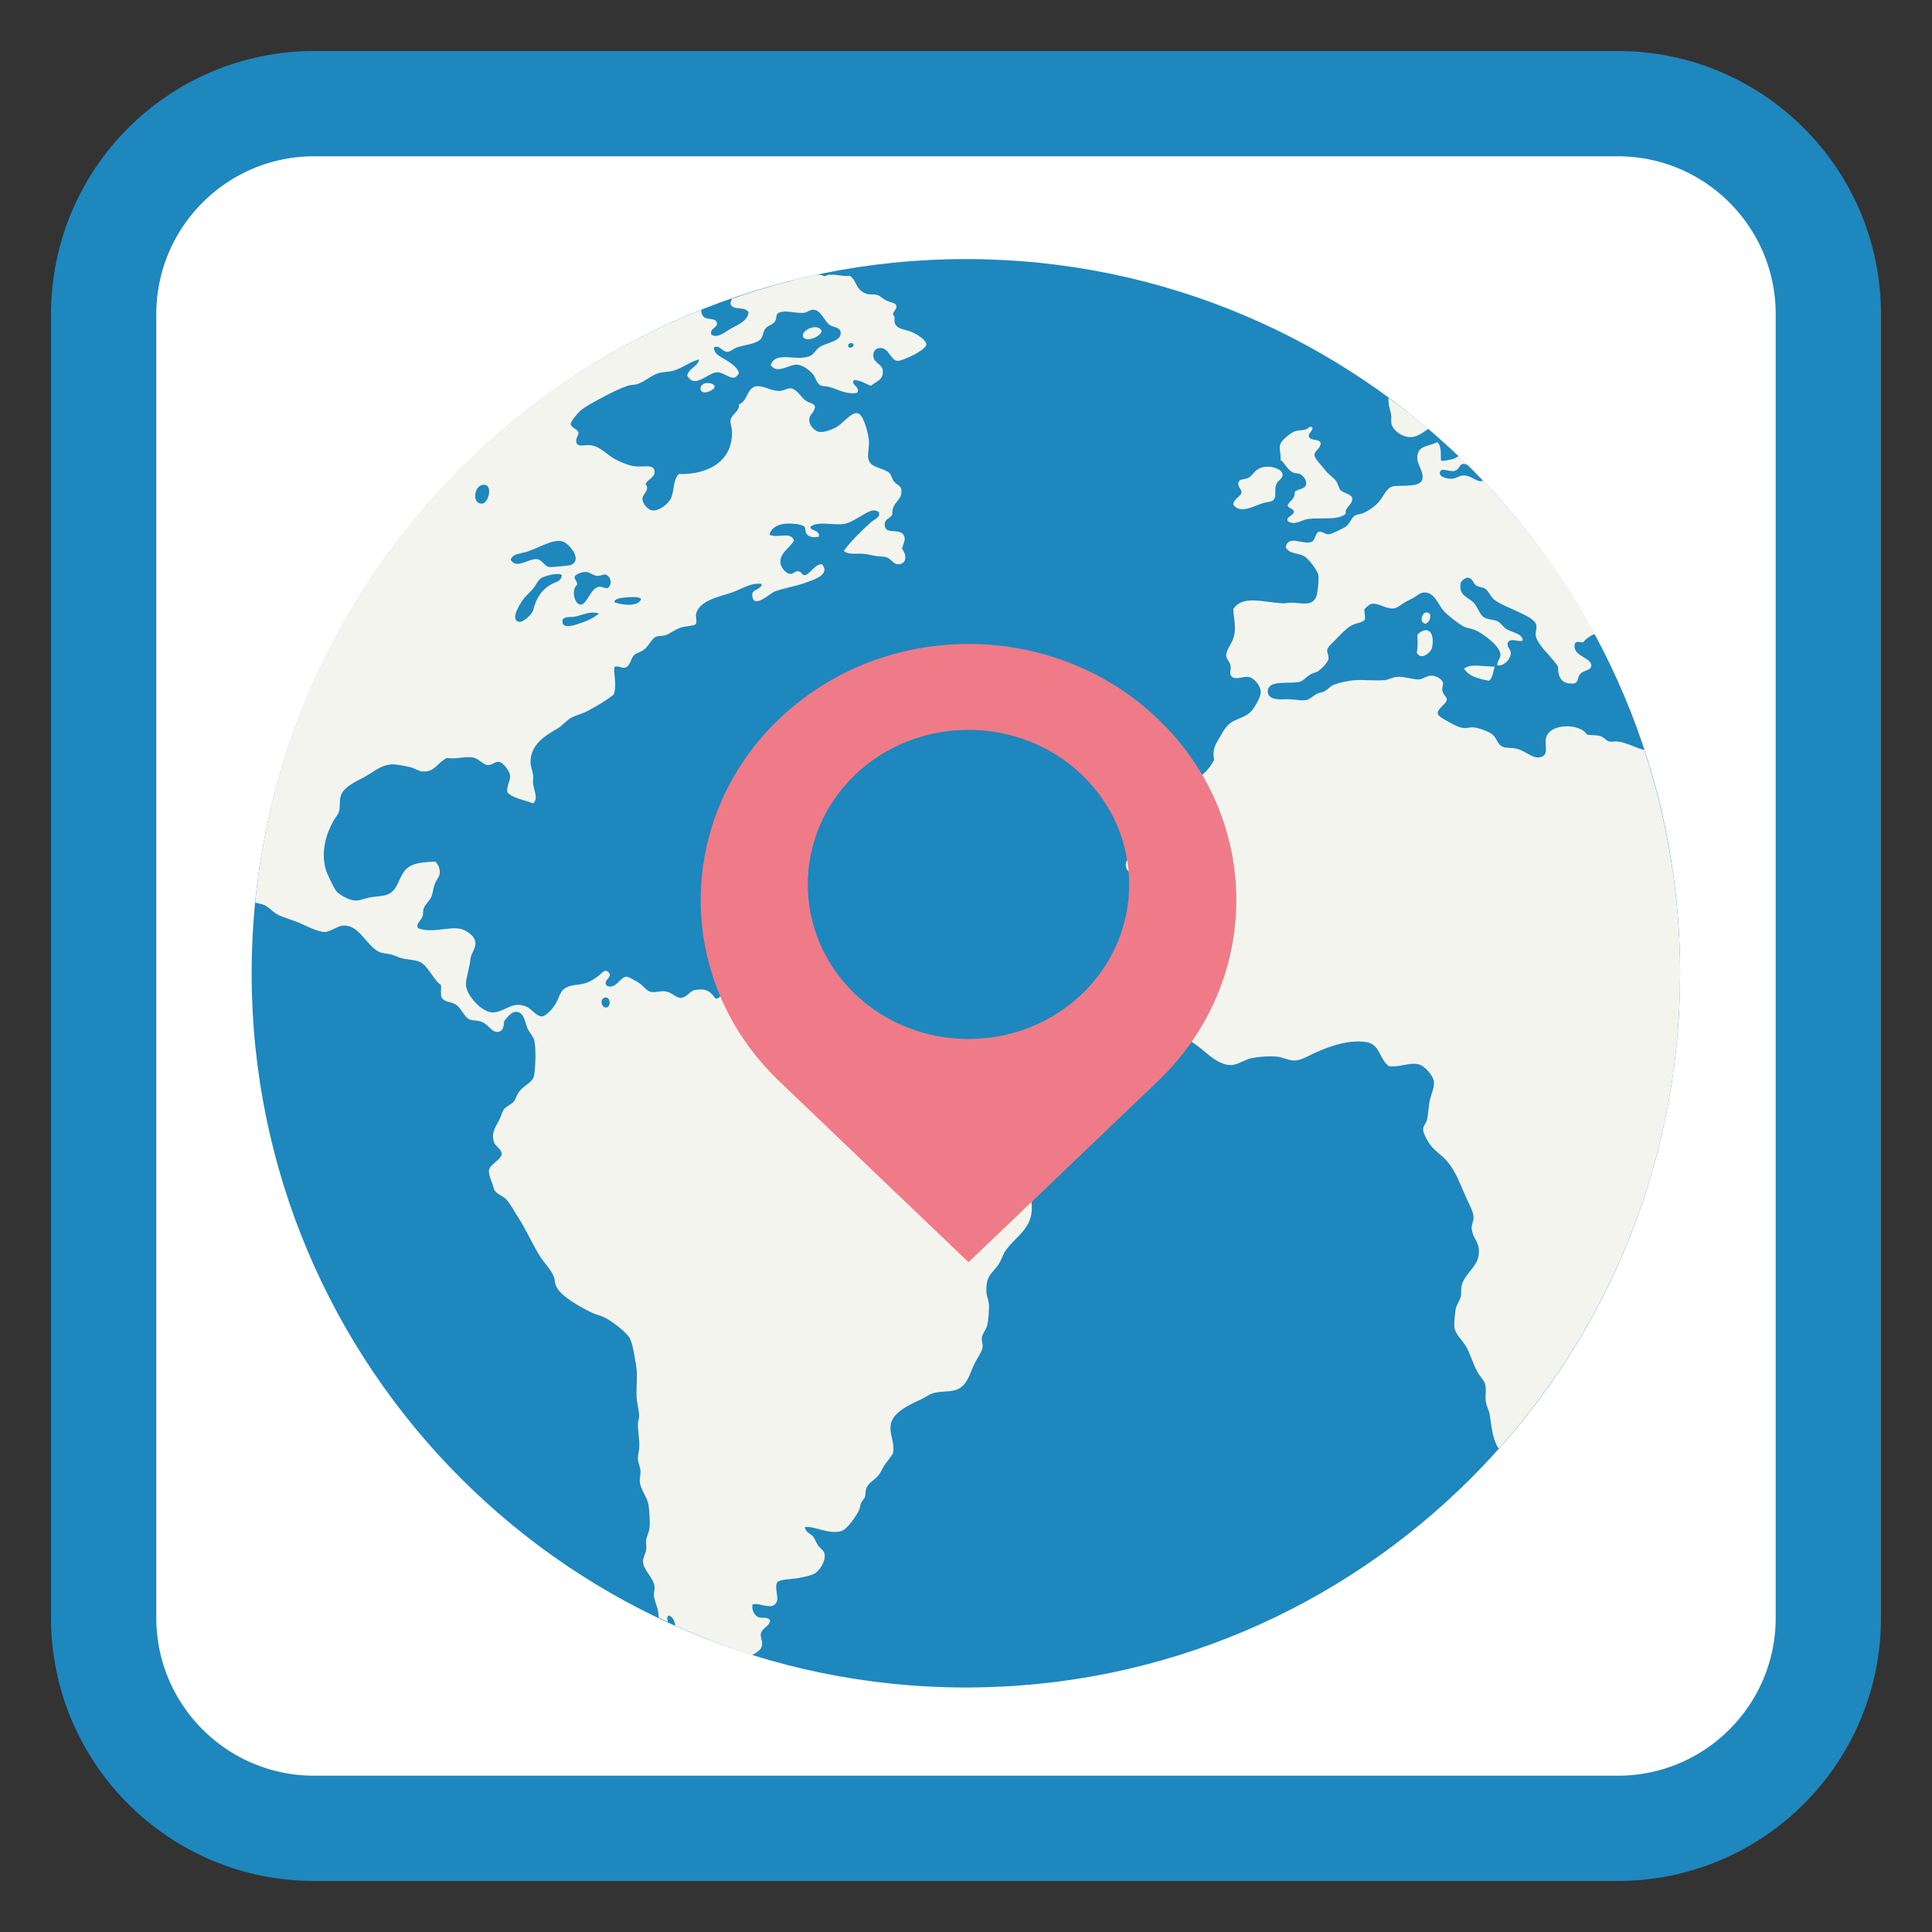 
<svg xmlns="http://www.w3.org/2000/svg" xmlns:xlink="http://www.w3.org/1999/xlink" width="128px" height="128px" viewBox="0 0 128 128" version="1.1">
<rect x="0" y="0" width="128" height="128" fill="#333333" stroke="none"/>
<g id="surface1">
<path style="fill-rule:nonzero;fill:rgb(100%,100%,100%);fill-opacity:1;stroke-width:6.975;stroke-linecap:butt;stroke-linejoin:miter;stroke:rgb(11.765%,52.941%,74.118%);stroke-opacity:1;stroke-miterlimit:4;" d="M 20.82 931.229 L 107.18 931.229 C 114.887 931.229 121.133 937.475 121.133 945.183 L 121.133 1031.542 C 121.133 1039.249 114.887 1045.495 107.18 1045.495 L 20.82 1045.495 C 13.113 1045.495 6.867 1039.249 6.867 1031.542 L 6.867 945.183 C 6.867 937.475 13.113 931.229 20.82 931.229 Z M 20.82 931.229 " transform="matrix(1,0,0,1,0,-924.362)"/>
<path style=" stroke:none;fill-rule:nonzero;fill:rgb(11.765%,52.941%,74.118%);fill-opacity:1;" d="M 63.992 17.164 C 90.125 17.164 111.312 38.348 111.312 64.484 C 111.312 90.617 90.125 111.801 63.992 111.801 C 37.859 111.801 16.672 90.617 16.672 64.484 C 16.672 38.348 37.859 17.164 63.992 17.164 Z M 63.992 17.164 "/>
<path style=" stroke:none;fill-rule:nonzero;fill:rgb(95.686%,95.686%,93.725%);fill-opacity:1;" d="M 54.156 18.207 C 54.129 18.203 54.098 18.207 54.07 18.207 C 52.16 18.613 50.309 19.164 48.488 19.793 C 48.445 19.918 48.383 20.055 48.406 20.141 C 48.531 20.594 49.371 20.266 49.594 20.695 C 49.543 21.223 48.977 21.484 48.531 21.711 C 48.117 21.922 47.586 22.449 47.137 22.18 C 46.961 21.727 47.641 21.719 47.477 21.332 C 47.355 21.039 46.82 21.23 46.586 20.953 C 46.48 20.828 46.457 20.68 46.461 20.527 C 30.363 26.922 18.652 41.844 16.906 59.797 C 17.098 59.855 17.336 59.883 17.523 59.969 C 17.828 60.102 18.062 60.422 18.41 60.602 C 18.84 60.82 19.414 60.949 19.938 61.191 C 20.438 61.422 21.109 61.742 21.508 61.746 C 21.906 61.746 22.336 61.332 22.777 61.32 C 23.816 61.293 24.266 62.641 25.105 63.059 C 25.316 63.164 25.598 63.164 25.867 63.227 C 26.09 63.273 26.254 63.363 26.465 63.438 C 26.914 63.59 27.461 63.57 27.82 63.73 C 28.359 63.969 28.754 64.984 29.219 65.258 C 29.242 65.531 29.172 65.902 29.262 66.105 C 29.48 66.406 29.789 66.336 30.148 66.527 C 30.578 66.762 30.715 67.363 31.125 67.547 C 31.266 67.613 31.617 67.605 31.84 67.672 C 32.402 67.844 32.586 68.492 33.07 68.348 C 33.383 68.254 33.359 67.934 33.41 67.633 C 33.617 67.406 33.848 67.043 34.172 67.035 C 34.699 67.035 34.742 67.586 34.938 68.098 C 35.043 68.387 35.328 68.641 35.402 68.945 C 35.531 69.469 35.469 71.043 35.359 71.355 C 35.227 71.742 34.707 71.906 34.387 72.336 C 34.234 72.535 34.164 72.828 34.047 72.969 C 33.844 73.223 33.523 73.285 33.367 73.52 C 33.281 73.648 33.199 73.934 33.117 74.109 C 32.859 74.648 32.516 75.031 32.73 75.68 C 32.82 75.945 33.238 76.133 33.238 76.445 C 33.242 76.812 32.453 77.133 32.395 77.539 C 32.348 77.84 32.637 78.383 32.73 78.773 C 32.805 79.07 33.359 79.258 33.535 79.453 C 33.832 79.785 34.07 80.258 34.344 80.676 C 34.883 81.5 35.301 82.504 35.824 83.301 C 36.098 83.719 36.488 84.102 36.672 84.535 C 36.766 84.758 36.758 85.016 36.844 85.211 C 37.148 85.895 38.484 86.609 39.172 86.949 C 39.496 87.109 39.852 87.164 40.148 87.332 C 40.598 87.582 41.488 88.25 41.715 88.645 C 41.918 89 42.039 89.859 42.137 90.422 C 42.266 91.164 42.145 91.734 42.176 92.539 C 42.195 92.977 42.344 93.414 42.348 93.852 C 42.352 94.008 42.27 94.121 42.266 94.277 C 42.246 94.805 42.391 95.398 42.348 95.93 C 42.324 96.223 42.242 96.445 42.266 96.688 C 42.289 96.953 42.41 97.184 42.43 97.414 C 42.453 97.664 42.367 97.98 42.391 98.172 C 42.445 98.707 42.84 99.125 42.945 99.613 C 43.027 100.004 43.078 100.805 43.027 101.27 C 43 101.516 42.852 101.762 42.812 102.031 C 42.785 102.242 42.844 102.465 42.812 102.664 C 42.773 102.961 42.586 103.195 42.602 103.473 C 42.641 104.043 43.273 104.508 43.363 105.082 C 43.395 105.273 43.312 105.488 43.324 105.672 C 43.34 106.023 43.5 106.32 43.578 106.648 C 43.617 106.812 43.629 106.996 43.648 107.18 C 43.848 107.273 44.047 107.375 44.25 107.469 C 44.207 107.301 44.168 107.137 44.297 107.027 C 44.586 107.117 44.688 107.383 44.742 107.707 C 46.398 108.441 48.086 109.109 49.84 109.656 C 50.09 109.48 50.418 109.352 50.484 109.02 C 50.539 108.766 50.41 108.66 50.398 108.258 C 50.492 107.844 50.945 107.785 51.031 107.363 C 50.855 107.062 50.453 107.27 50.188 107.113 C 49.926 106.961 49.812 106.625 49.848 106.305 C 50.289 106.117 51.141 106.758 51.457 106.141 C 51.613 105.848 51.281 105.121 51.5 104.828 C 51.648 104.629 52.453 104.621 52.77 104.57 C 53.219 104.492 53.742 104.395 54 104.23 C 54.273 104.047 54.684 103.523 54.637 103 C 54.609 102.754 54.441 102.672 54.25 102.453 C 54.094 102.266 54.031 102.035 53.914 101.859 C 53.719 101.562 53.41 101.605 53.324 101.18 C 53.93 101.062 54.855 101.684 55.734 101.438 C 56.152 101.316 56.73 100.426 56.922 100.035 C 56.984 99.914 56.977 99.723 57.047 99.574 C 57.121 99.41 57.277 99.281 57.301 99.195 C 57.367 98.961 57.332 98.785 57.383 98.641 C 57.539 98.211 57.938 98.07 58.195 97.75 C 58.387 97.512 58.477 97.227 58.66 96.984 C 58.859 96.723 59.039 96.5 59.168 96.27 C 59.293 95.496 58.859 94.953 59.039 94.277 C 59.242 93.516 60.293 93.047 61.031 92.707 C 61.285 92.586 61.547 92.398 61.75 92.328 C 62.262 92.145 62.895 92.246 63.359 92.074 C 64.152 91.781 64.238 90.934 64.633 90.211 C 64.816 89.867 65.062 89.523 65.098 89.277 C 65.133 89.055 65.016 88.859 65.051 88.602 C 65.09 88.348 65.328 88.117 65.398 87.836 C 65.488 87.469 65.523 86.93 65.523 86.523 C 65.523 86.188 65.367 85.898 65.352 85.594 C 65.297 84.496 65.75 84.367 66.156 83.77 C 66.359 83.473 66.434 83.137 66.578 82.922 C 67.258 81.906 68.445 81.414 68.359 79.875 C 68.332 79.363 68.016 78.215 67.641 78.055 C 67.426 77.961 66.934 78.055 66.621 77.93 C 65.621 77.555 65.035 76.312 64 76.23 C 63.777 76.207 63.566 76.32 63.32 76.316 C 62.906 76.316 62.289 76.027 61.836 75.973 C 61.547 75.941 61.164 76.059 60.988 75.973 C 60.723 75.848 60.695 75.359 60.48 75.215 C 60.309 75.102 59.977 75.062 59.719 74.961 C 59.301 74.801 58.969 74.609 58.488 74.578 C 58.34 74.578 58.152 74.648 57.98 74.617 C 57.715 74.578 57.508 74.258 57.258 74.109 C 56.953 73.922 56.672 73.828 56.543 73.562 C 56.82 72.648 56.047 72.398 55.859 71.867 C 55.773 71.621 55.812 71.32 55.734 71.102 C 55.625 70.785 55.316 70.609 54.973 70.344 C 54.359 69.875 53.816 69.43 52.938 69.32 C 52.555 69.273 52.176 69.441 51.711 69.41 C 51.219 69.383 50.602 68.941 50.23 68.52 C 49.875 68.109 49.695 67.746 49.383 67.547 C 49.086 67.359 48.691 67.355 48.488 67.164 C 48.398 67.078 48.414 66.938 48.32 66.742 C 48.172 66.434 47.926 66.266 48.109 65.895 C 47.773 65.723 47.758 66.211 47.391 66.148 C 47.059 65.68 46.781 65.457 46.035 65.594 C 45.695 65.66 45.5 66.098 45.102 66.109 C 44.773 66.109 44.516 65.742 44.086 65.68 C 43.758 65.641 43.391 65.77 43.156 65.723 C 42.797 65.652 42.68 65.348 42.348 65.133 C 42.105 64.973 41.637 64.703 41.5 64.707 C 41.078 64.73 40.777 65.609 40.188 65.297 C 39.902 64.938 40.652 64.75 40.312 64.41 C 40.059 64.152 39.844 64.523 39.641 64.664 C 39.406 64.828 39.18 64.992 38.918 65.09 C 38.336 65.309 37.973 65.191 37.52 65.426 C 37.098 65.645 37.082 66.012 36.844 66.445 C 36.648 66.797 36.203 67.312 35.91 67.336 C 35.555 67.359 35.211 66.836 34.891 66.699 C 33.918 66.277 33.453 67.066 32.648 67.078 C 31.898 67.078 30.832 65.875 30.867 65.172 C 30.891 64.742 31.113 64.094 31.164 63.562 C 31.207 63.145 31.5 62.887 31.5 62.5 C 31.508 61.988 30.82 61.594 30.484 61.531 C 29.695 61.383 28.602 61.852 27.695 61.492 C 27.523 61.203 27.891 61.004 27.992 60.723 C 28.047 60.566 28.008 60.352 28.074 60.18 C 28.172 59.91 28.453 59.695 28.582 59.41 C 28.676 59.195 28.695 58.879 28.789 58.609 C 28.898 58.297 29.109 58.102 29.133 57.887 C 29.164 57.602 29.055 57.27 28.832 57.082 C 28.125 57.117 27.664 57.156 27.266 57.336 C 26.348 57.754 26.531 58.992 25.617 59.285 C 25.297 59.387 24.863 59.391 24.516 59.453 C 24.215 59.508 23.852 59.672 23.539 59.664 C 23.172 59.664 22.531 59.309 22.312 59.074 C 22.117 58.867 21.645 57.82 21.59 57.633 C 21.23 56.383 21.625 55.238 22.098 54.371 C 22.199 54.184 22.367 54.02 22.441 53.824 C 22.555 53.531 22.477 53.078 22.566 52.762 C 22.727 52.172 23.5 51.816 24.047 51.531 C 24.668 51.211 25.188 50.695 25.91 50.645 C 26.27 50.621 26.797 50.746 27.141 50.816 C 27.461 50.883 27.715 51.094 27.992 51.109 C 28.773 51.172 28.961 50.562 29.598 50.219 C 30.258 50.312 30.699 50.109 31.293 50.18 C 31.703 50.227 31.992 50.664 32.312 50.688 C 32.578 50.711 32.812 50.434 33.07 50.473 C 33.32 50.512 33.754 51.059 33.793 51.367 C 33.844 51.746 33.516 52.09 33.625 52.508 C 34.023 52.914 34.75 52.992 35.32 53.227 C 35.691 52.922 35.367 52.359 35.32 51.914 C 35.297 51.719 35.34 51.547 35.32 51.367 C 35.285 51.062 35.148 50.777 35.148 50.516 C 35.141 49.309 36.117 48.746 36.93 48.27 C 37.277 48.062 37.555 47.699 37.855 47.547 C 38.285 47.332 38.605 47.285 38.961 47.086 C 39.602 46.727 40.148 46.434 40.652 46.023 C 40.883 45.477 40.664 44.742 40.695 44.203 C 40.926 44.062 41.133 44.266 41.375 44.242 C 41.766 44.16 41.789 43.617 42.012 43.398 C 42.137 43.273 42.492 43.18 42.648 43.055 C 43.035 42.754 43.156 42.305 43.492 42.172 C 43.613 42.129 43.895 42.141 44.086 42.086 C 44.336 42.016 44.695 41.719 45.102 41.578 C 45.367 41.488 45.977 41.469 46.078 41.363 C 46.203 41.234 46.078 40.883 46.117 40.688 C 46.324 39.734 47.766 39.527 48.617 39.207 C 49.215 38.977 49.828 38.57 50.484 38.695 C 50.359 39.152 49.742 38.992 49.848 39.543 C 49.992 40.309 51.016 39.32 51.285 39.207 C 51.801 38.988 52.688 38.855 53.363 38.609 C 53.961 38.395 55.023 38.066 54.465 37.383 C 53.996 37.359 53.773 37.926 53.363 38.102 C 53.082 38.141 53.137 37.867 52.898 37.848 C 52.672 37.824 52.539 38.062 52.305 38.016 C 52.074 37.977 51.746 37.617 51.711 37.344 C 51.617 36.637 52.309 36.344 52.602 35.82 C 52.406 35.18 51.523 35.684 50.988 35.43 C 51.039 35.047 51.438 34.789 51.883 34.715 C 52.246 34.652 53.062 34.691 53.281 34.879 C 53.406 34.984 53.297 35.25 53.492 35.43 C 53.711 35.625 53.973 35.605 54.25 35.559 C 54.352 35.078 53.625 35.199 53.703 34.879 C 54.273 34.508 55.203 34.816 55.902 34.715 C 56.305 34.652 56.73 34.363 57.09 34.164 C 57.43 33.969 57.875 33.629 58.234 33.945 C 58.336 34.289 57.918 34.41 57.727 34.582 C 57.078 35.16 56.406 35.82 55.902 36.492 C 56.211 36.793 56.777 36.637 57.301 36.699 C 57.508 36.723 57.766 36.789 57.98 36.828 C 58.234 36.871 58.5 36.859 58.695 36.91 C 59.055 37 59.156 37.383 59.508 37.383 C 60.086 37.383 60.09 36.75 59.758 36.359 C 59.863 35.961 60.027 35.754 59.883 35.473 C 59.625 34.953 58.664 35.473 58.613 34.793 C 58.582 34.371 58.969 34.391 59.121 34.07 C 59.055 33.258 59.797 33.195 59.719 32.465 C 59.688 32.156 59.426 32.16 59.211 31.875 C 59.098 31.727 59.043 31.438 58.91 31.324 C 58.469 30.949 57.57 31.023 57.516 30.305 C 57.492 29.883 57.613 29.531 57.555 29.07 C 57.5 28.645 57.207 27.461 56.836 27.383 C 56.363 27.281 55.875 28.086 55.309 28.355 C 55 28.504 54.562 28.668 54.25 28.609 C 54.051 28.574 53.648 28.273 53.617 27.883 C 53.586 27.438 53.914 27.43 54 26.957 C 53.926 26.676 53.641 26.742 53.363 26.531 C 53.055 26.293 52.805 25.789 52.391 25.73 C 52.184 25.703 51.914 25.883 51.711 25.898 C 51.078 25.938 50.535 25.492 50.055 25.602 C 49.484 25.73 49.508 26.617 48.957 26.789 C 49.031 27.203 48.469 27.477 48.406 27.801 C 48.363 28.023 48.477 28.285 48.488 28.484 C 48.617 30.512 46.953 31.461 44.977 31.406 C 44.59 31.777 44.68 32.465 44.469 32.973 C 44.289 33.398 43.668 33.855 43.238 33.82 C 42.922 33.793 42.562 33.355 42.562 33.062 C 42.559 32.695 43.086 32.496 42.773 32.078 C 42.82 31.801 43.441 31.641 43.363 31.195 C 43.285 30.727 42.633 30.965 42.051 30.891 C 41.629 30.84 41.07 30.598 40.695 30.391 C 40.195 30.113 39.773 29.578 39.125 29.5 C 38.758 29.453 38.414 29.621 38.238 29.414 C 38.051 29.188 38.316 28.848 38.328 28.691 C 38.316 28.434 37.836 28.352 37.812 28.102 C 37.797 27.922 38.273 27.367 38.453 27.211 C 38.789 26.918 39.398 26.609 39.938 26.316 C 40.461 26.031 41.074 25.73 41.586 25.559 C 41.805 25.484 42.055 25.512 42.266 25.434 C 42.801 25.234 43.152 24.859 43.66 24.711 C 43.926 24.633 44.215 24.648 44.512 24.586 C 45.211 24.422 45.734 23.922 46.332 23.82 C 46.199 24.309 45.656 24.383 45.527 24.879 C 46.039 25.812 46.918 24.66 47.52 24.664 C 48.062 24.664 48.609 25.438 48.957 24.707 C 48.832 24.312 48.461 24.086 48.109 23.859 C 47.785 23.648 47.273 23.465 47.305 23.012 C 47.695 22.836 47.844 23.309 48.195 23.312 C 48.383 23.312 48.633 23.078 48.832 23.012 C 49.273 22.859 50.008 22.812 50.355 22.508 C 50.566 22.32 50.531 22.023 50.695 21.785 C 50.832 21.582 51.18 21.523 51.328 21.32 C 51.508 21.07 51.355 20.859 51.586 20.727 C 52.078 20.508 52.691 20.781 53.242 20.727 C 53.5 20.703 53.672 20.496 53.914 20.516 C 54.391 20.551 54.641 21.316 54.973 21.531 C 55.215 21.688 55.652 21.684 55.695 21.992 C 55.773 22.613 54.883 22.66 54.336 22.973 C 54.062 23.129 53.953 23.477 53.617 23.605 C 52.723 23.949 51.359 23.227 51.07 24.195 C 51.484 24.809 52.246 24.16 52.77 24.156 C 53.141 24.156 53.598 24.5 53.828 24.75 C 54.023 24.961 54.094 25.375 54.336 25.516 C 54.496 25.609 54.777 25.582 54.973 25.641 C 55.594 25.828 56.113 26.164 56.793 26.02 C 57.027 25.609 56.312 25.496 56.586 25.172 C 57.039 25.211 57.336 25.414 57.688 25.559 C 58.176 25.199 58.508 25.156 58.488 24.582 C 58.477 24.102 57.848 24.074 57.855 23.52 C 57.859 23.207 58.082 23.066 58.32 23.055 C 58.863 23.031 59.023 23.848 59.422 23.906 C 59.664 23.941 60.379 23.59 60.523 23.52 C 60.727 23.418 61.348 23.055 61.367 22.844 C 61.398 22.531 60.715 22.125 60.395 21.992 C 59.938 21.805 59.48 21.836 59.297 21.445 C 59.199 21.227 59.352 21.008 59.168 20.859 C 59.148 20.629 59.449 20.477 59.383 20.258 C 59.312 20.031 59.062 20.07 58.742 19.922 C 58.516 19.82 58.305 19.586 58.109 19.539 C 57.844 19.477 57.586 19.539 57.383 19.457 C 56.641 19.18 56.781 18.559 56.289 18.27 C 55.648 18.348 55.094 18.039 54.637 18.309 C 54.492 18.23 54.328 18.199 54.156 18.188 Z M 54.09 21.68 C 53.68 21.625 53.125 21.977 53.195 22.27 C 53.309 22.758 54.512 22.27 54.422 21.887 C 54.344 21.762 54.227 21.699 54.09 21.684 Z M 56.391 22.73 C 56.441 22.73 56.496 22.754 56.543 22.777 C 56.574 22.988 56.453 23.051 56.242 23.023 C 56.117 22.867 56.242 22.734 56.391 22.73 Z M 47.051 25.391 C 46.891 25.363 46.699 25.367 46.586 25.453 C 46.422 25.551 46.398 25.711 46.414 25.789 C 46.504 26.238 47.355 25.852 47.348 25.617 C 47.344 25.504 47.215 25.426 47.051 25.395 Z M 92 26.352 C 91.945 26.797 92.117 27.148 92.168 27.477 C 92.203 27.715 92.129 27.93 92.211 28.156 C 92.348 28.555 92.91 28.961 93.438 28.961 C 93.883 28.961 94.27 28.66 94.637 28.406 C 93.789 27.688 92.898 27.016 92 26.352 Z M 86.746 28.285 C 86.531 28.57 86.141 28.453 85.773 28.582 C 85.473 28.684 84.914 29.195 84.84 29.383 C 84.711 29.684 84.871 30.02 84.84 30.484 C 85.078 30.59 85.23 31.066 85.641 31.293 C 85.797 31.379 86.012 31.34 86.152 31.418 C 86.391 31.555 86.586 31.852 86.535 32.094 C 86.461 32.441 86.008 32.348 85.773 32.605 C 85.812 33.102 85.43 33.164 85.305 33.492 C 85.379 33.703 85.695 33.664 85.727 33.914 C 85.68 34.184 85.199 34.227 85.305 34.512 C 85.758 34.863 86.23 34.438 86.66 34.383 C 87.609 34.266 88.578 34.5 89.16 34.043 C 89.078 33.59 89.633 33.43 89.586 33.027 C 89.547 32.723 89.039 32.688 88.816 32.477 C 88.699 32.363 88.672 32.105 88.527 31.883 C 88.359 31.633 88.031 31.453 87.848 31.207 C 87.598 30.875 87.086 30.398 87.086 30.148 C 87.09 29.859 87.441 29.777 87.504 29.383 C 87.43 29.016 86.758 29.262 86.707 28.875 C 86.734 28.637 86.953 28.594 86.953 28.328 C 86.906 28.293 86.844 28.27 86.746 28.285 Z M 95.219 29.297 C 94.578 29.602 94.125 29.516 93.945 30.02 C 93.723 30.656 94.336 31.125 94.242 31.715 C 94.148 32.336 92.859 32.117 92.293 32.223 C 91.867 32.301 91.715 32.82 91.363 33.238 C 91.121 33.531 90.66 33.848 90.301 34 C 90.125 34.078 89.914 34.066 89.75 34.172 C 89.512 34.332 89.43 34.703 89.16 34.891 C 88.965 35.02 88.223 35.391 88.02 35.398 C 87.777 35.398 87.555 35.176 87.383 35.23 C 87.125 35.312 87.16 35.809 86.871 35.91 C 86.312 36.109 85.371 35.41 85.176 36.246 C 85.418 36.73 86.031 36.613 86.453 36.879 C 86.715 37.047 87.27 37.785 87.34 38.066 C 87.398 38.309 87.309 39.254 87.211 39.508 C 86.945 40.188 86.336 39.949 85.559 39.93 C 85.348 39.93 85.125 39.984 84.926 39.969 C 83.617 39.883 82.297 39.426 81.707 40.359 C 81.754 41.078 81.906 41.555 81.746 42.18 C 81.633 42.641 81.219 43.055 81.238 43.453 C 81.25 43.652 81.484 43.848 81.535 44.125 C 81.562 44.273 81.465 44.586 81.535 44.723 C 81.75 45.141 82.34 44.785 82.723 44.848 C 83.098 44.91 83.531 45.445 83.527 45.863 C 83.523 46.156 83.242 46.641 83.055 46.922 C 82.684 47.484 82.188 47.516 81.66 47.812 C 81.219 48.062 81.031 48.477 80.773 48.914 C 80.492 49.383 80.32 49.668 80.434 50.352 C 80.055 51.102 79.48 51.562 78.695 51.922 C 78.465 52.023 78.148 52.062 77.934 52.219 C 77.766 52.34 77.668 52.668 77.426 52.938 C 77.129 53.27 76.82 53.406 76.664 53.66 C 76.543 53.855 76.5 54.242 76.367 54.504 C 76.188 54.859 75.797 55.035 75.559 55.398 C 75.449 55.562 75.383 55.895 75.266 56.113 C 74.996 56.602 74.539 56.953 74.59 57.383 C 74.641 57.797 75.102 57.871 75.133 58.234 C 75.152 58.438 75 58.562 75.008 58.781 C 75.023 59.109 75.238 59.336 75.266 59.586 C 75.328 60.219 75.047 60.469 74.926 60.898 C 74.871 61.105 74.898 61.336 74.844 61.496 C 74.738 61.812 74.301 62.094 74.293 62.469 C 74.289 62.734 74.566 62.945 74.59 63.316 C 74.605 63.57 74.457 63.84 74.5 64.074 C 74.594 64.535 75.414 65.074 75.773 65.434 C 76.25 65.914 76.879 66.281 77.086 66.789 C 77.258 67.219 77.266 67.781 77.598 68.105 C 77.844 68.344 78.25 68.488 78.57 68.738 C 78.863 68.969 79.188 69.172 79.5 69.418 C 80.016 69.82 80.797 70.621 81.617 70.559 C 82.047 70.527 82.484 70.18 82.973 70.094 C 83.473 70 84.121 69.957 84.625 70.008 C 85.016 70.047 85.406 70.281 85.809 70.262 C 86.234 70.238 86.727 69.922 87.211 69.711 C 88.047 69.348 89.293 68.859 90.516 69.039 C 91.445 69.172 91.395 70.238 92.039 70.645 C 92.785 70.707 93.398 70.367 93.988 70.516 C 94.438 70.629 94.961 71.305 95.004 71.656 C 95.047 72.023 94.805 72.578 94.75 72.805 C 94.633 73.297 94.625 73.887 94.539 74.199 C 94.469 74.441 94.281 74.598 94.285 74.844 C 94.289 75.062 94.562 75.602 94.793 75.895 C 95.07 76.25 95.516 76.531 95.855 76.914 C 96.477 77.625 96.738 78.48 97.168 79.414 C 97.324 79.754 97.621 80.285 97.629 80.641 C 97.637 80.906 97.48 81.137 97.504 81.402 C 97.559 81.973 97.914 82.219 97.973 82.719 C 98.109 83.898 97.047 84.246 96.828 85.215 C 96.781 85.449 96.832 85.688 96.785 85.895 C 96.711 86.211 96.488 86.445 96.441 86.742 C 96.398 87.047 96.328 87.621 96.359 87.93 C 96.402 88.383 96.887 88.797 97.125 89.199 C 97.379 89.625 97.586 90.344 97.883 90.891 C 98.051 91.195 98.328 91.453 98.398 91.699 C 98.484 92.023 98.391 92.449 98.438 92.84 C 98.477 93.156 98.648 93.43 98.691 93.688 C 98.824 94.465 98.852 95.246 99.242 95.895 C 99.258 95.918 99.289 95.945 99.305 95.965 C 106.754 87.609 111.312 76.609 111.312 64.48 C 111.312 59.305 110.461 54.34 108.938 49.684 C 108.383 49.566 107.797 49.195 107.164 49.125 C 106.977 49.102 106.762 49.16 106.613 49.125 C 106.418 49.074 106.266 48.848 106.062 48.781 C 105.711 48.668 105.438 48.742 105.129 48.656 C 104.711 47.922 102.598 47.871 102.418 48.953 C 102.336 49.43 102.664 50.102 101.953 50.184 C 101.504 50.234 101.043 49.727 100.426 49.59 C 100.172 49.535 99.82 49.566 99.621 49.5 C 99.16 49.344 99.215 48.895 98.816 48.617 C 98.586 48.453 97.996 48.23 97.629 48.191 C 97.402 48.168 97.195 48.258 96.953 48.23 C 96.672 48.203 96.262 48 96.023 47.852 C 95.793 47.715 95.32 47.5 95.258 47.297 C 95.168 46.984 95.832 46.633 95.855 46.367 C 95.871 46.168 95.605 46.039 95.555 45.73 C 95.527 45.543 95.637 45.352 95.602 45.227 C 95.539 45.008 95.176 44.766 94.836 44.762 C 94.531 44.762 94.246 45.008 93.988 45.016 C 93.617 45.016 93.012 44.809 92.551 44.844 C 92.27 44.867 92.008 45.035 91.742 45.059 C 91.004 45.117 90.41 45.023 89.84 45.059 C 89.422 45.082 88.703 45.219 88.312 45.395 C 88.117 45.484 87.969 45.688 87.719 45.816 C 87.602 45.875 87.445 45.879 87.293 45.945 C 87.051 46.055 86.805 46.312 86.578 46.371 C 86.242 46.457 85.734 46.305 85.133 46.328 C 84.703 46.352 84 46.352 83.992 45.816 C 83.984 45.031 85.324 45.32 86.062 45.184 C 86.344 45.133 86.496 44.875 86.828 44.676 C 86.992 44.578 87.188 44.566 87.34 44.461 C 87.594 44.281 87.98 43.863 88.02 43.656 C 88.051 43.469 87.906 43.207 87.93 43.066 C 87.961 42.883 88.168 42.695 88.398 42.469 C 88.754 42.117 89.148 41.641 89.586 41.414 C 89.883 41.254 90.293 41.273 90.43 41.031 C 90.461 40.762 90.383 40.605 90.391 40.359 C 90.574 40.188 90.703 40.047 90.855 40.012 C 91.312 39.914 91.762 40.336 92.293 40.312 C 92.523 40.312 92.727 40.133 92.973 39.969 C 93.18 39.836 93.402 39.734 93.605 39.633 C 93.828 39.516 94.059 39.27 94.328 39.254 C 94.996 39.211 95.25 39.957 95.555 40.359 C 95.809 40.691 96.539 41.262 96.953 41.496 C 97.188 41.625 97.5 41.637 97.758 41.754 C 98.309 42 99.391 42.824 99.41 43.363 C 99.418 43.633 99.16 43.836 99.203 44.082 C 99.617 44.152 100.082 43.695 100.094 43.277 C 100.098 43.016 99.828 42.875 99.883 42.602 C 100.074 42.18 100.641 42.602 100.891 42.43 C 100.844 41.953 100.195 41.918 99.793 41.672 C 99.574 41.539 99.43 41.25 99.203 41.156 C 98.875 41.023 98.523 41.062 98.266 40.863 C 98.027 40.68 97.906 40.25 97.672 39.969 C 97.328 39.562 96.578 39.5 96.785 38.574 C 96.887 38.438 97.133 38.219 97.293 38.281 C 97.609 38.355 97.57 38.625 97.801 38.789 C 97.969 38.906 98.207 38.883 98.398 39 C 98.617 39.141 98.738 39.508 98.988 39.719 C 99.344 40.016 99.973 40.246 100.473 40.484 C 100.941 40.707 101.691 41.008 101.785 41.414 C 101.836 41.641 101.711 41.895 101.742 42.094 C 101.781 42.344 101.961 42.602 102.078 42.766 C 102.406 43.219 102.867 43.621 103.227 44.168 C 103.215 44.914 103.492 45.371 104.328 45.273 C 104.629 45.109 104.473 44.887 104.711 44.633 C 104.93 44.398 105.422 44.43 105.426 44.086 C 105.43 43.555 104.16 43.469 104.328 42.684 C 104.375 42.434 104.652 42.555 104.875 42.559 C 105.066 42.34 105.363 42.098 105.676 42.004 C 103.672 38.281 101.156 34.887 98.266 31.852 C 98.211 31.852 98.152 31.883 98.098 31.883 C 97.781 31.883 97.457 31.496 96.953 31.5 C 96.695 31.5 96.5 31.688 96.234 31.715 C 95.898 31.746 95.363 31.602 95.391 31.336 C 95.426 30.918 95.992 31.262 96.316 31.207 C 96.727 31.133 96.637 30.789 96.914 30.738 C 97.031 30.715 97.152 30.773 97.289 30.82 C 97.074 30.609 96.84 30.422 96.621 30.215 C 96.383 30.441 95.797 30.531 95.473 30.527 C 95.438 30.145 95.527 29.516 95.219 29.297 Z M 83.836 30.922 C 83.664 30.945 83.496 30.992 83.355 31.078 C 83.031 31.273 82.926 31.578 82.676 31.676 C 82.332 31.805 82.094 31.699 82.043 32.012 C 82 32.273 82.262 32.398 82.258 32.645 C 82.133 32.957 81.762 33.039 81.703 33.414 C 82.129 34.113 83.164 33.484 83.695 33.324 C 83.938 33.254 84.285 33.266 84.414 33.074 C 84.562 32.852 84.43 32.461 84.539 32.137 C 84.66 31.781 85.008 31.738 84.969 31.422 C 84.926 31.105 84.355 30.875 83.836 30.926 Z M 31.93 32.133 C 32.719 31.949 32.398 33.352 31.93 33.367 C 31.27 33.391 31.398 32.258 31.93 32.133 Z M 37.266 35.867 C 37.648 35.969 38.66 37.074 37.812 37.438 C 37.734 37.469 36.574 37.594 36.375 37.562 C 36.078 37.508 35.91 37.105 35.617 37.051 C 35.031 36.953 34.238 37.758 33.836 37.09 C 33.938 36.715 34.359 36.703 34.805 36.582 C 35.602 36.367 36.578 35.688 37.266 35.867 Z M 38.875 37.898 C 39.074 37.922 39.312 38.133 39.551 38.152 C 39.781 38.176 39.969 38.031 40.105 38.066 C 40.461 38.16 40.605 38.695 40.273 38.961 C 39.996 38.992 39.891 38.84 39.68 38.875 C 39.105 38.977 38.883 40.094 38.453 40.059 C 38.047 40.023 37.828 39.039 38.238 38.746 C 38.258 38.488 38.055 38.445 38.07 38.191 C 38.195 38.031 38.539 37.867 38.879 37.895 Z M 36.969 38.031 C 37.086 38.031 37.18 38.055 37.223 38.109 C 37.164 38.559 36.809 38.535 36.461 38.746 C 35.859 39.109 35.512 39.664 35.32 40.441 C 35.266 40.668 34.672 41.258 34.387 41.199 C 33.715 41.062 34.57 39.82 34.723 39.633 C 34.891 39.426 35.117 39.242 35.32 39 C 35.512 38.766 35.637 38.453 35.824 38.32 C 36.027 38.184 36.617 38.016 36.969 38.031 Z M 41.984 39.555 C 42.195 39.555 42.383 39.586 42.473 39.676 C 42.336 40.234 41.133 40.09 40.695 39.891 C 40.723 39.68 41.055 39.621 41.332 39.594 C 41.527 39.57 41.766 39.555 41.984 39.559 Z M 39.238 40.586 C 39.383 40.586 39.531 40.586 39.68 40.652 C 39.289 40.977 38.867 41.16 38.199 41.371 C 37.875 41.473 37.32 41.602 37.266 41.242 C 37.195 40.801 37.734 40.902 38.027 40.863 C 38.398 40.812 38.805 40.602 39.238 40.586 Z M 94.441 40.586 C 94.168 40.676 94.035 41.258 94.453 41.328 C 94.648 41.215 94.797 41.055 94.75 40.695 C 94.645 40.582 94.539 40.559 94.445 40.586 Z M 94.336 41.77 C 94.199 41.805 94.051 41.898 93.906 42.051 C 93.914 42.523 93.957 42.828 93.863 43.238 C 94.137 43.762 94.734 43.289 94.875 42.938 C 95.039 42.055 94.742 41.656 94.336 41.77 Z M 97.949 44.102 C 97.57 44.078 97.219 44.125 96.996 44.297 C 97.309 44.805 97.957 44.977 98.652 45.102 C 98.902 44.914 98.914 44.492 99.031 44.168 C 98.727 44.168 98.328 44.121 97.949 44.102 Z M 40.02 66.113 C 40.426 65.926 40.523 66.691 40.188 66.746 C 39.875 66.797 39.711 66.254 40.02 66.113 Z M 40.02 66.113 "/>
<path style=" stroke:none;fill-rule:nonzero;fill:rgb(93.725%,48.235%,53.725%);fill-opacity:1;" d="M 64.168 42.664 C 59.625 42.664 55.086 44.32 51.621 47.633 C 44.691 54.258 44.691 65.004 51.621 71.629 L 64.168 83.625 L 76.715 71.629 C 83.641 65.004 83.645 54.262 76.715 47.633 C 73.25 44.32 68.711 42.664 64.168 42.664 Z M 64.168 48.355 C 66.895 48.355 69.625 49.352 71.699 51.352 C 75.852 55.344 75.852 61.844 71.699 65.84 C 67.547 69.836 60.789 69.836 56.633 65.84 C 52.48 61.844 52.48 55.344 56.633 51.352 C 58.711 49.352 61.438 48.355 64.168 48.355 Z M 64.168 48.355 "/>
</g>
</svg>
